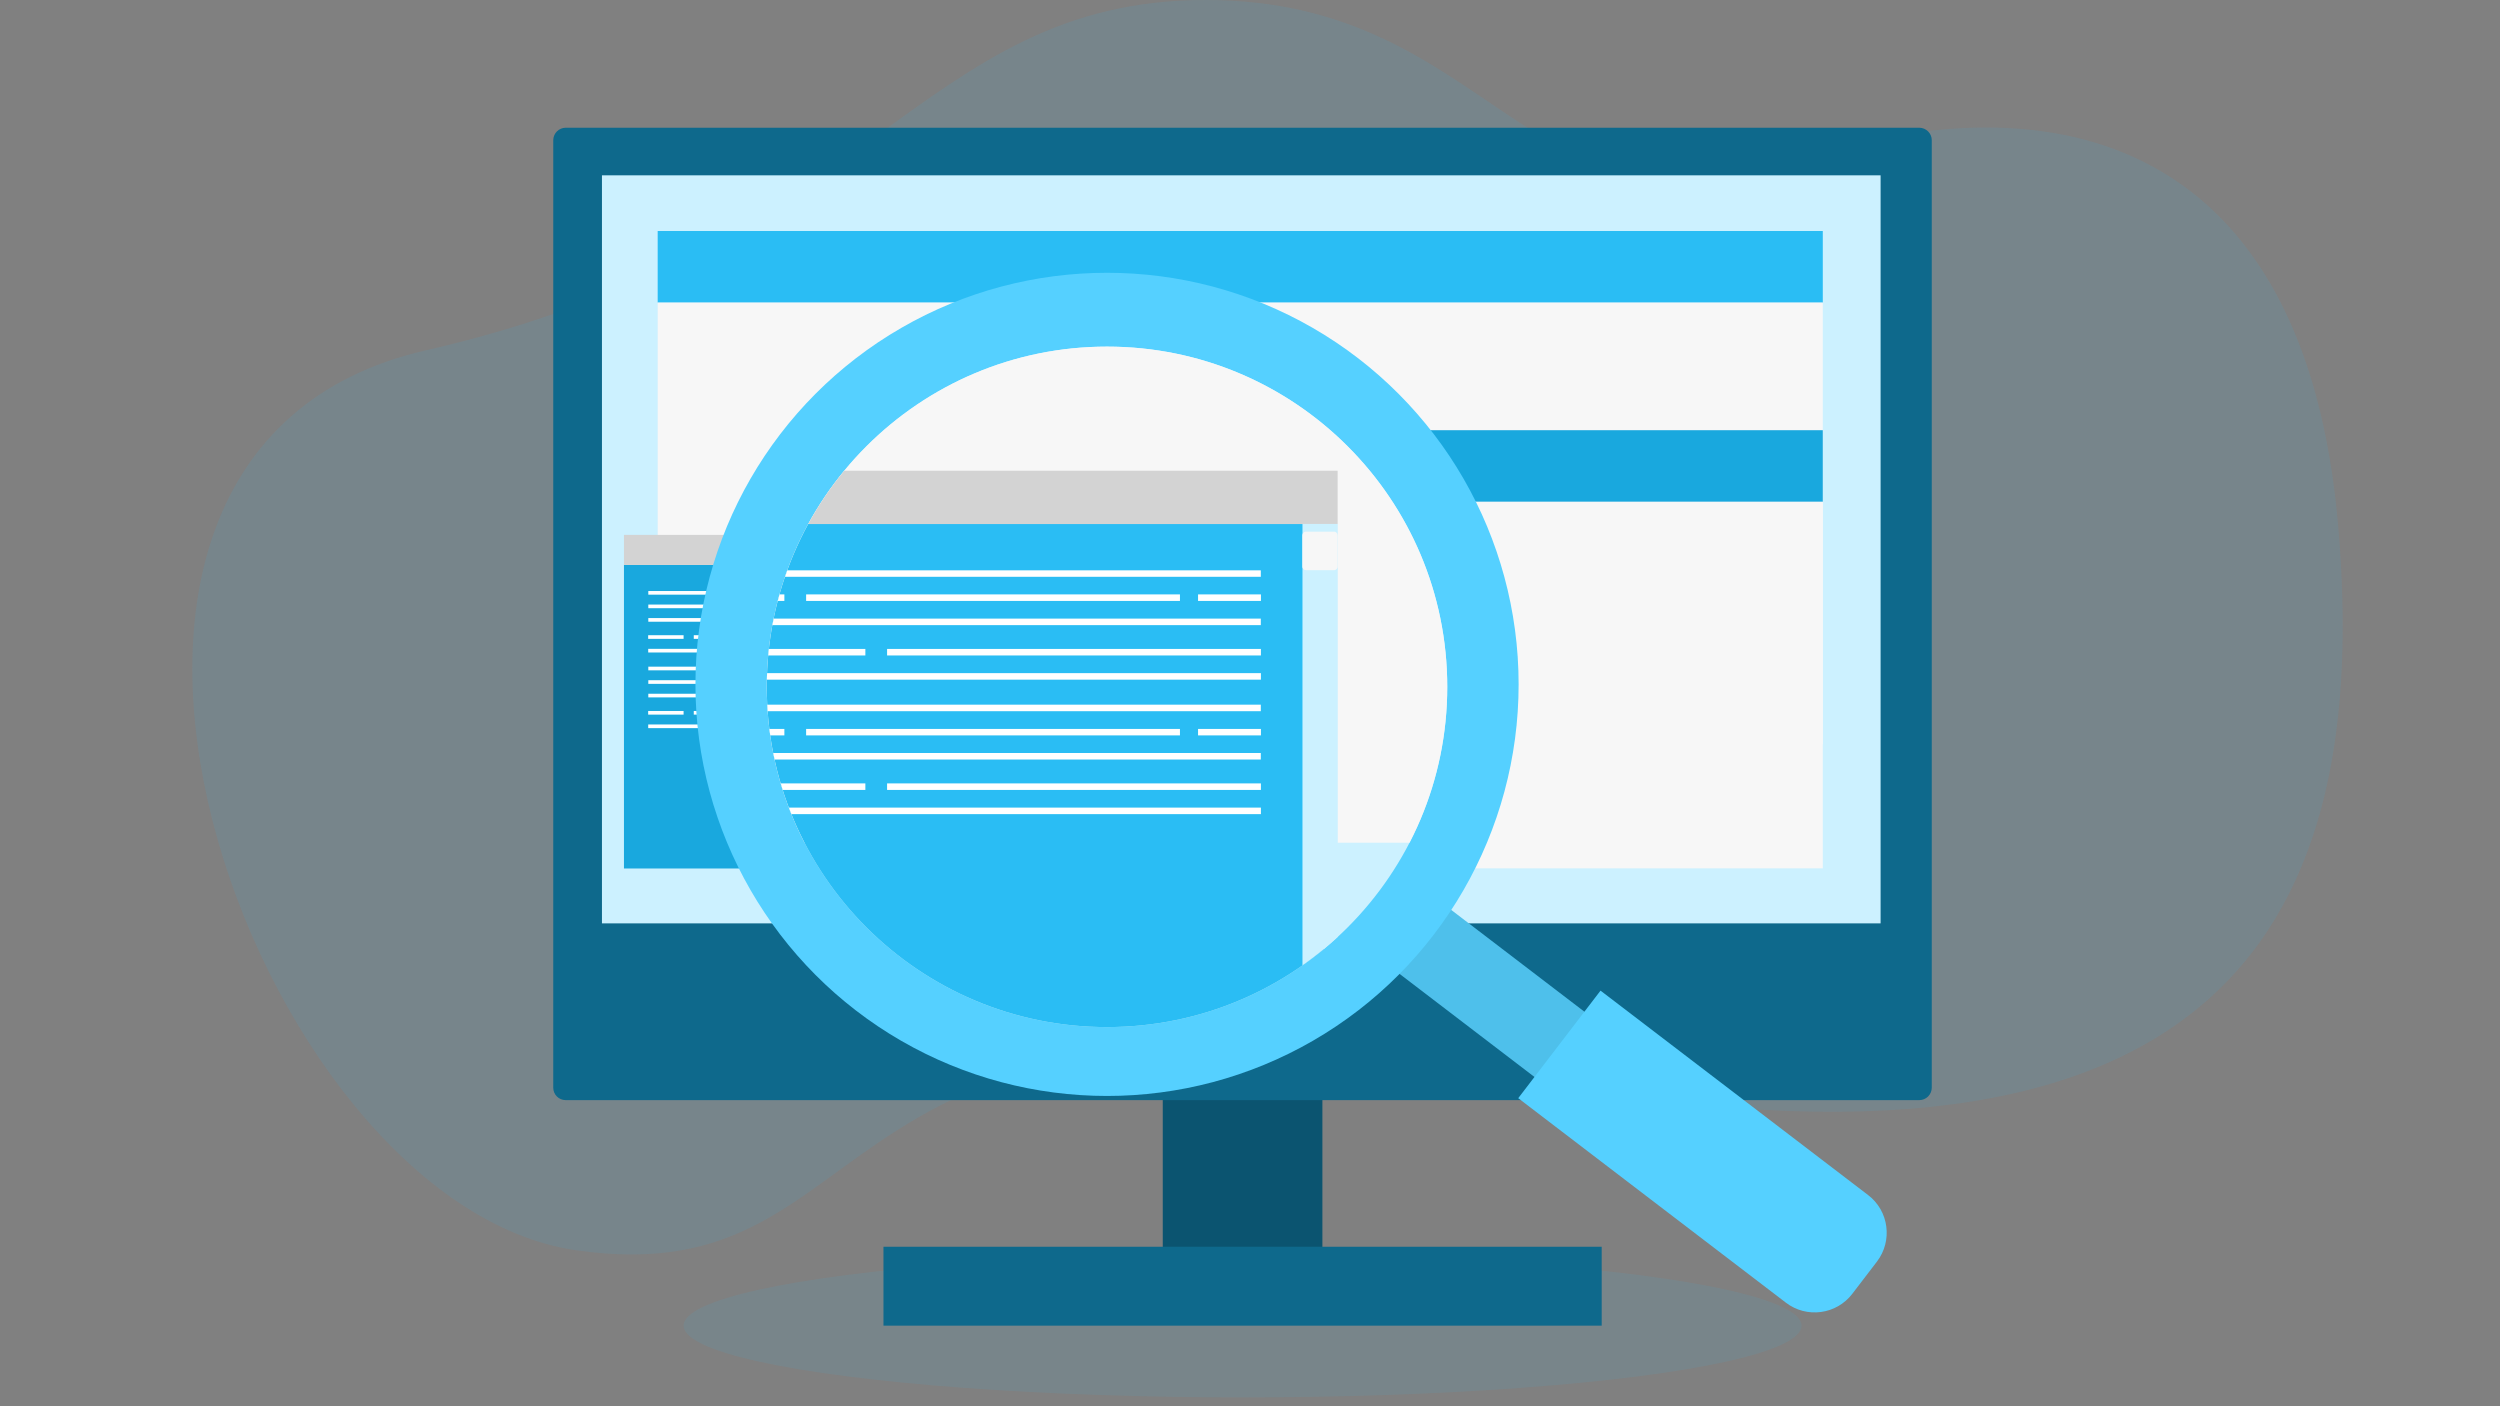 <svg xmlns="http://www.w3.org/2000/svg" xmlns:xlink="http://www.w3.org/1999/xlink" xml:space="preserve" id="testing" x="0" y="0" version="1.1" viewBox="0 0 1920 1080" enable-background="new 0 0 1920 1080">
  <rect x="0" y="0" width="1920" height="1080" fill="#808080" stroke="none"/>
  <path d="M326.9 269.1C668.7 190.9 705.3-.1 926.2 0s245.8 192.7 450.1 124.6 394-16.3 419.4 279-77.9 530.7-630.4 424.2S690.9 996 442.4 960.2C193.9 924.5-14.9 347.3 326.9 269.1z" opacity=".1" fill="#2abdf4" class="color2a94f4 svgShape"></path>
  <ellipse cx="954.3" cy="1018.1" rx="429.3" ry="55.1" opacity=".1" fill="#34b8ea" class="color34c3ea svgShape"></ellipse>
  <path d="M893 629.4h122.6v372.4H893z" fill="#0b5470" class="color0b4870 svgShape"></path>
  <path d="M434.5 844.9H1474c5.3 0 9.6-4.3 9.6-9.6V107.7c0-5.3-4.3-9.6-9.6-9.6H434.5c-5.3 0-9.6 4.3-9.6 9.6v727.7c0 5.3 4.3 9.5 9.6 9.5z" fill="#0e698c" class="color0e538c svgShape"></path>
  <path d="M920.1 781.5c0 18.9 15.3 34.2 34.2 34.2 18.9 0 34.2-15.3 34.2-34.2 0-18.9-15.3-34.1-34.2-34.1-18.9-.1-34.2 15.2-34.2 34.1z" fill="#163a47" class="color163c47 svgShape"></path>
  <path d="M678.5 957.5h551.6v60.6H678.5z" fill="#0e698c" class="color0e538c svgShape"></path>
  <path d="M462.4 134.7h982v574.5h-982z" transform="rotate(-180 953.35 421.924)" fill="#ccf1ff" class="colorcce9ff svgShape"></path>
  <path d="M505.1 177.4h894.8v55H505.1z" fill="#2abdf4" class="color2a94f4 svgShape"></path>
  <path d="M505.1 232.4h894.8v339.2H505.1z" fill="#f7f7f7" class="colorf7f7f7 svgShape"></path>
  <path d="M479.2 433.9h413.4V667H479.2z" fill="#19a8de" class="color31a1f4 svgShape"></path>
  <path d="M479.2 410.8h419.4v23.1H479.2z" fill="#d3d3d3" class="colord3d3d3 svgShape"></path>
  <path d="M668.8 464.3h161.6v2.8H668.8zM497.9 453.9h367.5v2.8H497.9zM497.9 464.3h161.6v2.8H497.9zM838.2 464.3h27.2v2.8h-27.2z" fill="#ffffff" class="colorffffff svgShape"></path>
  <path d="M532.8 487.9h161.6v2.8H532.8z" transform="rotate(-180 613.61 489.27)" fill="#ffffff" class="colorffffff svgShape"></path>
  <path d="M497.9 498.3h367.5v2.8H497.9z" transform="rotate(-180 681.612 499.706)" fill="#ffffff" class="colorffffff svgShape"></path>
  <path d="M703.8 487.9h161.6v2.8H703.8z" transform="rotate(-180 784.569 489.27)" fill="#ffffff" class="colorffffff svgShape"></path>
  <path d="M497.9 487.9h27.2v2.8h-27.2z" transform="rotate(-180 511.445 489.27)" fill="#ffffff" class="colorffffff svgShape"></path>
  <path d="M497.9 474.7h367.5v2.8H497.9zM668.8 522.4h161.6v2.8H668.8zM497.9 512h367.5v2.8H497.9zM497.9 522.4h161.6v2.8H497.9zM838.2 522.4h27.2v2.8h-27.2z" fill="#ffffff" class="colorffffff svgShape"></path>
  <path d="M532.8 545.9h161.6v2.8H532.8z" transform="rotate(-180 613.61 547.365)" fill="#ffffff" class="colorffffff svgShape"></path>
  <path d="M497.9 556.4h367.5v2.8H497.9z" transform="rotate(-180 681.612 557.801)" fill="#ffffff" class="colorffffff svgShape"></path>
  <path d="M703.8 545.9h161.6v2.8H703.8z" transform="rotate(-180 784.569 547.365)" fill="#ffffff" class="colorffffff svgShape"></path>
  <path d="M497.9 545.9h27.2v2.8h-27.2z" transform="rotate(-180 511.445 547.365)" fill="#ffffff" class="colorffffff svgShape"></path>
  <path d="M497.9 532.8h367.5v2.8H497.9z" fill="#ffffff" class="colorffffff svgShape"></path>
  <path d="M883.3 433.9h15.2V667h-15.2z" fill="#add2e0" class="coloradcfe0 svgShape"></path>
  <path d="M929.3 330.4h470.6v55H929.3z" fill="#19a8de" class="color31a1f4 svgShape"></path>
  <path d="M929.3 385.4h470.6v281.5H929.3z" fill="#f7f7f7" class="colorf7f7f7 svgShape"></path>
  <path d="M895.7 437.2h-9.6c-1.6 0-2.8 1.3-2.8 2.8v11.1c0 1.6 1.3 2.8 2.8 2.8h9.6c1.6 0 2.8-1.3 2.8-2.8V440c.1-1.5-1.2-2.8-2.8-2.8z" fill="#e9f9ff" class="colore9f8ff svgShape"></path>
  <path d="M1117.5 683.4h63.1v163.1h-63.1z" transform="rotate(-52.614 1149.007 764.934)" fill="#55d0ff" class="colorffbe55 svgShape"></path>
  <path d="M1117.5 683.4h63.1v163.1h-63.1z" transform="rotate(-52.614 1149.007 764.934)" opacity="8.000000e-02" fill="#000000" class="color000000 svgShape"></path>
  <path d="m1441.5 968.9-18.9 24.7c-12.2 16-35.1 19.1-51.1 6.8l-205.5-157 63.2-82.6 205.5 157c16 12.2 19 35.1 6.8 51.1z" fill="#55d0ff" class="colorffbe55 svgShape"></path>
  <circle cx="850.2" cy="525.6" r="316.1" fill="#55d0ff" class="colorffbe55 svgShape"></circle>
  <defs>
    <circle id="SVGID_1_" cx="850.2" cy="527.5" r="261.3" fill="#000000" class="color000000 svgShape"></circle>
  </defs>
  <clipPath id="SVGID_2_">
    <use xlink:href="#SVGID_1_" overflow="visible" fill="#000000" class="color000000 svgShape"></use>
  </clipPath>
  <g clip-path="url(#SVGID_2_)" fill="#000000" class="color000000 svgShape">
    <path d="M252.2 209.9h1064.7v681.8H252.2z" transform="rotate(-180 784.569 550.783)" fill="#ccf1ff" class="colorcce9ff svgShape"></path>
    <path d="M298.6 204.9h970.1v442.3H298.6z" fill="#f7f7f7" class="colorf7f7f7 svgShape"></path>
    <path d="M282.1 402.4h734.6v414.1H282.1z" fill="#2abdf4" class="color2a94f4 svgShape"></path>
    <path d="M282.1 361.5h745.2v41H282.1z" fill="#d3d3d3" class="colord3d3d3 svgShape"></path>
    <path d="M619.1 456.5h287.1v5H619.1zM315.3 438h653v5h-653zM315.3 456.5h287.1v5H315.3zM920.1 456.5h48.3v5h-48.3z" fill="#ffffff" class="colorffffff svgShape"></path>
    <path d="M377.4 498.4h287.1v5H377.4z" transform="rotate(-180 521.001 500.89)" fill="#ffffff" class="colorffffff svgShape"></path>
    <path d="M315.3 516.9h653v5h-653z" transform="rotate(-180 641.839 519.434)" fill="#ffffff" class="colorffffff svgShape"></path>
    <path d="M681.2 498.4h287.1v5H681.2z" transform="rotate(-180 824.79 500.89)" fill="#ffffff" class="colorffffff svgShape"></path>
    <path d="M315.3 498.4h48.3v5h-48.3z" transform="rotate(-180 339.456 500.89)" fill="#ffffff" class="colorffffff svgShape"></path>
    <path d="M315.3 475.1h653v5h-653zM619.1 559.8h287.1v5H619.1zM315.3 541.2h653v5h-653zM315.3 559.8h287.1v5H315.3zM920.1 559.8h48.3v5h-48.3z" fill="#ffffff" class="colorffffff svgShape"></path>
    <path d="M377.4 601.6h287.1v5H377.4z" transform="rotate(-180 521.001 604.123)" fill="#ffffff" class="colorffffff svgShape"></path>
    <path d="M315.3 620.1h653v5h-653z" transform="rotate(-180 641.839 622.668)" fill="#ffffff" class="colorffffff svgShape"></path>
    <path d="M681.2 601.6h287.1v5H681.2z" transform="rotate(-180 824.79 604.123)" fill="#ffffff" class="colorffffff svgShape"></path>
    <path d="M315.3 601.6h48.3v5h-48.3z" transform="rotate(-180 339.456 604.123)" fill="#ffffff" class="colorffffff svgShape"></path>
    <path d="M315.3 578.3h653v5h-653z" fill="#ffffff" class="colorffffff svgShape"></path>
    <path d="M1000.3 402.4h27.1v414.1h-27.1z" fill="#ccf1ff" class="colorcce9ff svgShape"></path>
    <path d="M1024.5 408.3H1003c-1.6 0-2.8 1.3-2.8 2.8v24c0 1.6 1.3 2.8 2.8 2.8h21.5c1.6 0 2.8-1.3 2.8-2.8v-24c0-1.5-1.2-2.8-2.8-2.8z" fill="#f7f7f7" class="colorf7f7f7 svgShape"></path>
  </g>
</svg>
